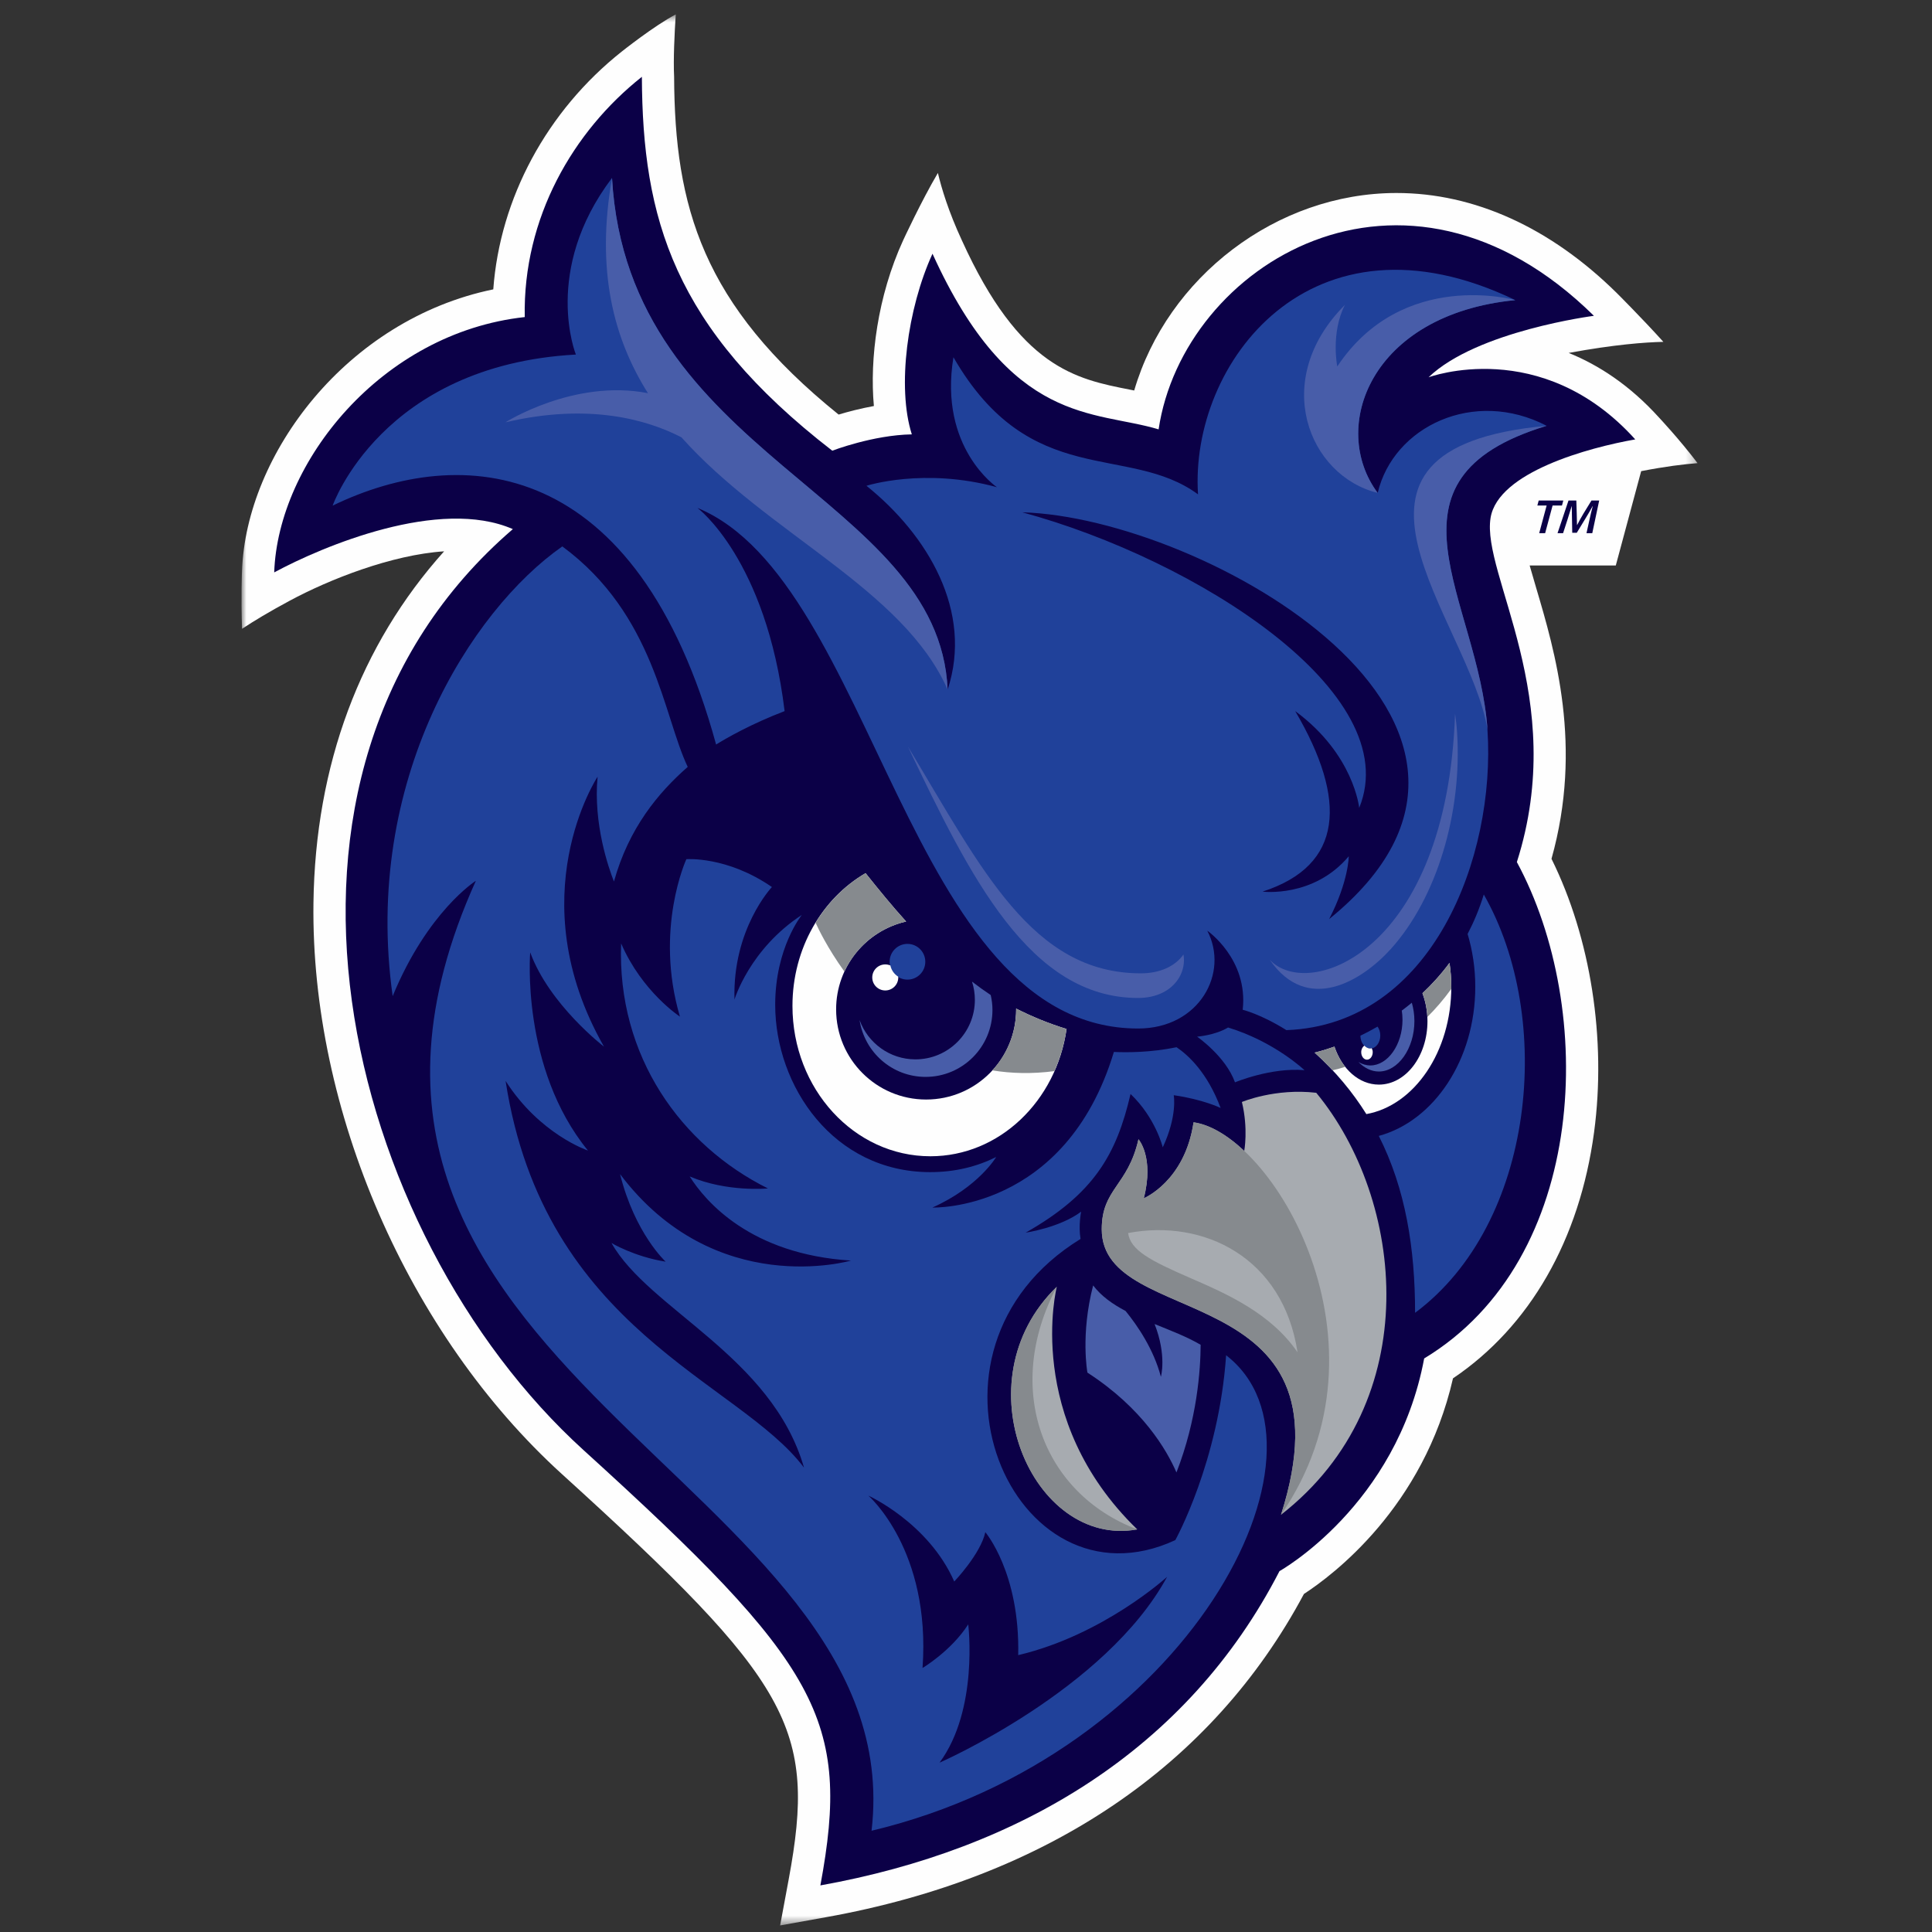 <?xml version="1.0" encoding="UTF-8"?>
<svg width="200px" height="200px" viewBox="0 0 200 200" version="1.1" xmlns="http://www.w3.org/2000/svg" xmlns:xlink="http://www.w3.org/1999/xlink">
    <rect x="0" y="0" width="200" height="200" fill="#333333" stroke="none"/>
    <!-- Generator: Sketch 51.3 (57544) - http://www.bohemiancoding.com/sketch -->
    <title>southern-conn-st</title>
    <desc>Created with Sketch.</desc>
    <defs>
        <polygon id="path-1" points="0.001 0.679 150.73 0.679 150.73 198.507 0.001 198.507"></polygon>
    </defs>
    <g id="southern-conn-st" stroke="none" stroke-width="1" fill="none" fill-rule="evenodd">
        <g id="southern-conn-st_BGL" transform="translate(6, 0)">
            <g id="southern-conn-st" transform="translate(19, 0)">
                <g id="Group-3" transform="translate(0, 0.813)">
                    <mask id="mask-2" fill="white">
                        <use xlink:href="#path-1"></use>
                    </mask>
                    <g id="Clip-2"></g>
                    <path d="M144.893,47.96 C147.375,47.478 149.298,47.24 150.73,47.13 C148.818,44.617 146.758,42.431 146.758,42.431 C143.703,39.045 140.464,36.964 137.391,35.721 C142.101,34.855 145.284,34.617 147.19,34.575 C144.936,32.075 142.343,29.496 142.343,29.496 C135.483,22.739 127.606,19.166 119.567,19.166 C107.125,19.166 95.84,27.899 92.412,39.611 C92.266,39.582 92.119,39.552 91.973,39.524 C86.368,38.424 80.57,37.287 74.572,24.067 C73.184,21.076 72.463,18.663 72.09,17.091 C70.357,20.031 68.498,24.054 68.498,24.054 C65.827,29.873 65.021,36.369 65.464,41.218 C64.052,41.476 62.778,41.812 61.813,42.103 C47.693,30.714 44.844,20.575 44.784,7.123 C44.695,5.33 44.824,2.66 44.954,0.678 C42.707,1.861 39.375,4.515 39.375,4.515 C31.596,10.678 26.756,19.718 26.064,29.142 C10.872,32.267 0.463,46.243 0.05,58.326 C0.05,58.326 -0.065,60.981 0.056,64.282 C1.25,63.493 2.856,62.518 4.969,61.385 C9.067,59.173 15.535,56.618 20.974,56.26 C12.286,65.945 7.637,78.393 7.449,92.654 C7.164,114.127 17.259,137.333 33.162,151.776 C56.928,173.354 59.559,178.061 56.643,193.751 L55.759,198.508 L60.515,197.654 C83.401,193.545 100.485,181.982 109.982,164.193 C112.974,162.248 122.368,155.212 125.413,141.873 C133.358,136.521 138.523,127.537 140.018,116.399 C141.312,106.745 139.666,96.282 135.61,88.091 C138.883,76.443 135.971,66.615 134.019,60.029 C133.789,59.255 133.56,58.473 133.349,57.724 L142.267,57.724 L144.893,47.96 Z" id="Fill-1" fill="#FEFEFE" mask="url(#mask-2)"></path>
                </g>
                <path d="M59.925,195.177 C80.545,191.475 97.921,181.15 107.453,162.641 C107.453,162.641 119.578,155.887 122.43,140.626 C139.484,130.326 140.253,104.429 132.025,89.242 C137.442,72.257 128.34,59.474 129.304,53.604 C130.082,48.863 139.484,46.33 144.281,45.487 C134.556,34.707 122.884,39.057 122.884,39.057 C127.878,34.251 140.002,32.693 140.002,32.693 C120.291,13.275 97.468,27.433 94.939,44.448 C88.261,42.435 79.637,44.123 71.532,26.265 C68.938,31.914 67.837,40.096 69.392,44.966 C65.372,45.032 61.157,46.656 61.157,46.656 C44.688,33.927 41.512,22.562 41.447,7.951 C34.313,13.601 29.127,22.562 29.321,32.823 C14.473,34.447 3.775,47.889 3.386,59.254 C8.443,56.526 20.503,51.46 28.09,54.774 C-1.501,80.248 10.802,127.772 35.405,150.113 C59.842,172.301 63.119,178.004 59.925,195.177" id="Fill-4" fill="#0B0047"></path>
                <path d="M112.594,95.142 C114.622,91.215 114.622,88.643 114.622,88.643 C110.973,92.975 105.701,92.299 105.701,92.299 C114.082,89.591 114.488,82.821 109.08,73.613 C115.163,78.082 115.704,83.633 115.704,83.633 C120.571,71.718 98.806,57.907 80.828,53.034 C99.618,53.575 137.467,74.967 112.594,95.142 M135.11,44.079 C127.583,40.161 119.242,44.152 117.618,51.027 C112.599,44.301 116.806,32.546 131.863,31.067 C110.679,20.866 98.132,37.648 99.019,51.175 C91.784,45.854 81.673,50.806 73.7,36.982 C72.15,46.37 78.204,50.436 78.204,50.436 C70.674,48.367 64.695,50.288 64.695,50.288 C71.043,55.39 75.767,63.3 73.098,71.393 C72.219,51.24 40.004,47.385 38.354,18.422 C31.098,28.003 34.615,36.703 34.615,36.703 C14.495,37.804 9.435,52.342 9.435,52.342 C22.794,45.872 40.943,47.164 49.131,77.073 C50.301,76.348 52.79,74.93 56.223,73.613 C54.31,57.873 47.203,52.581 47.203,52.581 C65.656,60.194 68.83,106.472 92.818,106.472 C99.165,106.472 102.264,100.706 99.977,96.345 C99.977,96.345 104.236,99.282 103.644,104.531 C103.644,104.531 105.511,104.975 108.167,106.639 C123.258,106.079 129.849,88.709 128.983,75.572 C128.098,62.116 116.806,49.622 135.11,44.079" id="Fill-6" fill="#20419A"></path>
                <path d="M72.261,182.47 C76.328,176.964 75.23,168.154 75.23,168.154 C73.471,170.906 70.501,172.669 70.501,172.669 C71.381,160.445 64.895,154.829 64.895,154.829 C64.895,154.829 71.111,157.638 73.783,163.718 C73.783,163.718 76.514,160.86 77,158.611 C77,158.611 80.589,162.805 80.405,171.339 C89.235,169.256 95.818,163.232 95.818,163.232 C89.443,174.966 72.261,182.47 72.261,182.47 M101.927,140.297 C101.176,151.311 96.668,159.432 96.668,159.432 C79.896,167.197 67.95,139.902 86.858,128.254 C86.621,126.829 86.922,125.43 86.922,125.43 C84.722,127.082 81.176,127.605 81.176,127.605 C88.214,123.612 90.577,119.538 92.033,113.248 C94.635,115.726 95.368,118.772 95.368,118.772 C96.908,115.487 96.505,113.376 96.505,113.376 C99.563,113.817 101.359,114.697 101.359,114.697 C99.992,111.044 98.019,109.233 96.797,108.408 C94.136,108.957 91.685,108.96 90.309,108.897 C85.295,125.487 71.527,125.005 71.527,125.005 C76.315,122.861 78.125,119.773 78.125,119.773 C76.169,120.751 73.896,121.338 71.3,121.338 C61.274,121.338 55.248,112.424 55.248,104.018 C55.248,98.094 58.009,94.709 58.009,94.709 C52.585,98.259 51.034,103.469 51.034,103.469 C50.812,96.151 54.908,91.826 54.908,91.826 C50.259,88.611 46.052,88.942 46.052,88.942 C46.052,88.942 42.712,96.178 45.387,105.241 C45.387,105.241 41.461,102.676 39.298,97.66 C38.86,109.357 45.532,118.572 54.494,123.026 C54.494,123.026 50.281,123.441 46.395,121.784 C48.019,124.356 52.674,129.842 63.089,130.494 C63.089,130.494 49.037,134.599 39.188,121.545 C40.727,127.702 43.909,130.608 43.909,130.608 C40.663,130.094 38.301,128.676 38.301,128.676 C42.177,135.55 54.908,140.397 58.23,151.929 C51.476,142.947 31.326,137.735 27.339,111.897 C30.883,117.442 35.865,119.105 35.865,119.105 C28.891,110.566 29.886,98.59 29.886,98.59 C31.879,104.024 37.525,108.348 37.525,108.348 C28.669,92.824 36.862,80.405 36.862,80.405 C36.403,85.281 37.999,89.842 38.556,91.257 C40.097,85.72 43.137,82.07 46.193,79.388 C43.66,74.081 42.782,63.623 33.209,56.563 C23.764,63.176 12.515,80.784 15.649,103.118 C19.277,94.327 24.261,91.179 24.261,91.179 C1.306,142.033 69.473,153.073 65.223,189.518 C97.991,181.699 114.483,149.982 101.927,140.297" id="Fill-8" fill="#20419A"></path>
                <path d="M128.988,75.571 C128.101,62.116 116.808,49.623 135.113,44.079 C109.487,46.414 127.216,64.223 128.988,75.571" id="Fill-10" fill="#485DA9"></path>
                <path d="M117.619,51.027 C112.6,44.3 116.807,32.547 131.866,31.068 C131.866,31.068 120.203,27.766 113.433,37.936 C113.433,37.936 112.737,34.447 114.231,31.556 C106.465,39.333 110.454,49.262 117.619,51.027" id="Fill-12" fill="#485DA9"></path>
                <path d="M125.833,75.779 C125.793,75.147 125.717,74.512 125.627,73.877 C124.794,98.531 110.449,103.676 106.439,99.349 C110.341,105.024 115.993,101.552 118.994,98.221 C123.702,92.994 126.387,84.185 125.833,75.779" id="Fill-14" fill="#485DA9"></path>
                <path d="M93.104,100.759 C81.838,100.759 76.648,89.979 68.988,77.286 C75.417,90.779 81.597,103.31 92.818,103.31 C94.706,103.31 96.247,102.552 97.047,101.228 C97.5,100.476 97.653,99.622 97.513,98.808 C96.639,100.047 95.049,100.759 93.104,100.759" id="Fill-16" fill="#485DA9"></path>
                <path d="M102.126,106.366 C100.805,107.172 98.924,107.315 98.924,107.315 C98.924,107.315 101.894,109.375 102.845,112.043 C102.845,112.043 106.576,110.481 110.042,110.785 C110.042,110.785 106.931,107.824 102.126,106.366" id="Fill-18" fill="#20419A"></path>
                <path d="M61.555,104.49 C61.555,109.645 65.728,113.823 70.873,113.823 C76.02,113.823 80.193,109.645 80.193,104.49 C80.193,104.461 80.188,104.436 80.188,104.409 C81.796,105.223 83.522,105.94 85.409,106.52 C84.351,113.978 78.452,119.696 71.314,119.696 C63.428,119.696 57.035,112.726 57.035,104.129 C57.035,98.176 60.101,93.009 64.604,90.391 C65.917,92.033 67.292,93.729 68.8,95.396 C64.653,96.34 61.555,100.049 61.555,104.49" id="Fill-20" fill="#FEFEFE"></path>
                <path d="M64.604,90.391 C65.917,92.033 67.292,93.728 68.8,95.395 C65.958,96.043 63.611,97.988 62.413,100.576 C60.674,98.164 59.703,96.13 59.428,95.519 C60.737,93.379 62.513,91.607 64.604,90.391" id="Fill-22" fill="#868A8E"></path>
                <path d="M77.722,110.804 C79.251,109.141 80.192,106.928 80.192,104.49 C80.192,104.462 80.188,104.437 80.188,104.41 C81.796,105.222 83.523,105.94 85.408,106.519 C85.189,108.062 84.754,109.525 84.15,110.883 C81.833,111.183 79.692,111.128 77.722,110.804" id="Fill-24" fill="#868A8E"></path>
                <path d="M75.622,101.616 C75.812,102.21 75.918,102.843 75.918,103.501 C75.918,106.906 73.164,109.665 69.764,109.665 C67.102,109.665 64.842,107.968 63.983,105.598 C64.49,108.928 67.353,111.48 70.817,111.48 C74.641,111.48 77.739,108.376 77.739,104.547 C77.739,104.018 77.674,103.504 77.56,103.009 C76.896,102.564 76.248,102.101 75.622,101.616" id="Fill-26" fill="#485DA9"></path>
                <path d="M70.787,99.56 C70.787,100.583 69.96,101.41 68.941,101.41 C67.92,101.41 67.093,100.583 67.093,99.56 C67.093,98.538 67.92,97.711 68.941,97.711 C69.96,97.711 70.787,98.538 70.787,99.56" id="Fill-28" fill="#20419A"></path>
                <path d="M67.171,99.944 C67.008,99.875 66.83,99.836 66.643,99.836 C65.898,99.836 65.296,100.441 65.296,101.184 C65.296,101.929 65.898,102.532 66.643,102.532 C67.387,102.532 67.989,101.929 67.989,101.184 C67.989,101.154 67.974,101.127 67.971,101.096 C67.563,100.836 67.277,100.433 67.171,99.944" id="Fill-30" fill="#FEFEFE"></path>
                <path d="M128.602,92.598 C128.146,94.089 127.575,95.441 126.926,96.683 C127.435,98.386 127.72,100.226 127.72,102.15 C127.72,109.716 123.433,116.047 117.731,117.589 C120.501,123.051 121.489,129.221 121.489,135.902 C133.919,126.662 135.932,105.427 128.602,92.598" id="Fill-32" fill="#20419A"></path>
                <path d="M125.053,99.68 C124.175,100.865 123.227,101.907 122.253,102.822 C122.582,103.692 122.771,104.669 122.771,105.707 C122.771,109.337 120.52,112.278 117.742,112.278 C115.682,112.278 113.917,110.66 113.139,108.347 C111.882,108.795 111.09,108.963 111.09,108.963 C113.274,110.937 115.028,113.068 116.445,115.331 C121.411,114.438 125.239,108.884 125.239,102.15 C125.239,101.304 125.171,100.481 125.053,99.68" id="Fill-34" fill="#FEFEFE"></path>
                <path d="M125.053,99.68 C124.175,100.865 123.227,101.907 122.253,102.822 C122.537,103.571 122.715,104.401 122.758,105.277 C123.604,104.438 124.439,103.477 125.232,102.378 C125.232,102.301 125.239,102.228 125.239,102.15 C125.239,101.304 125.171,100.481 125.053,99.68" id="Fill-36" fill="#868A8E"></path>
                <path d="M113.139,108.347 C111.882,108.795 111.089,108.964 111.089,108.964 C111.75,109.559 112.359,110.176 112.942,110.799 C113.328,110.71 113.772,110.589 114.253,110.44 C113.785,109.849 113.405,109.138 113.139,108.347" id="Fill-38" fill="#868A8E"></path>
                <path d="M38.357,18.423 C36.674,27.978 38.503,35.031 42.075,40.702 C34.422,39.206 27.319,43.721 27.319,43.721 C35.969,41.685 42.008,43.448 45.542,45.272 C54.486,55.285 68.49,60.951 73.101,71.393 C72.223,51.24 40.005,47.385 38.357,18.423" id="Fill-40" fill="#485DA9"></path>
                <path d="M84.4,133.204 C84.4,133.204 80.905,146.866 92.727,158.322 C81.913,160.3 74.302,142.983 84.4,133.204" id="Fill-42" fill="#A7ABB0"></path>
                <path d="M92.727,158.322 C81.913,160.299 74.302,142.983 84.4,133.204 C78.799,143.798 82.963,154.631 92.727,158.322" id="Fill-44" fill="#868A8E"></path>
                <path d="M120.186,105.576 C120.186,108.133 118.665,110.294 116.862,110.294 C116.427,110.294 116.009,110.163 115.623,109.936 C116.228,110.553 116.96,110.924 117.741,110.924 C119.733,110.924 121.419,108.535 121.419,105.706 C121.419,105.038 121.322,104.394 121.151,103.802 C120.805,104.088 120.459,104.359 120.112,104.617 C120.16,104.927 120.186,105.248 120.186,105.576" id="Fill-46" fill="#485DA9"></path>
                <path d="M116.857,108.543 C117.426,108.543 117.886,107.94 117.886,107.196 C117.886,106.837 117.779,106.515 117.605,106.273 C116.989,106.631 116.393,106.942 115.828,107.216 C115.836,107.951 116.292,108.543 116.857,108.543" id="Fill-48" fill="#20419A"></path>
                <path d="M116.857,108.543 C116.618,108.543 116.408,108.421 116.235,108.243 C116.048,108.375 115.913,108.624 115.913,108.922 C115.913,109.351 116.182,109.699 116.509,109.699 C116.836,109.699 117.104,109.351 117.104,108.922 C117.104,108.764 117.059,108.628 116.998,108.506 C116.949,108.515 116.906,108.543 116.857,108.543" id="Fill-50" fill="#FEFEFE"></path>
                <path d="M107.609,156.809 C115.511,132.061 89.053,137.822 89.053,127.253 C89.053,123.044 91.753,122.794 92.854,117.936 C92.854,117.936 94.504,119.788 93.404,124.046 C93.404,124.046 97.654,122.294 98.556,116.182 C100.181,116.403 102.013,117.455 103.803,119.14 C103.803,119.14 104.235,116.855 103.56,114.077 C103.56,114.077 107.008,112.625 111.258,113.125 C120.363,124.147 122.713,145.036 107.609,156.809" id="Fill-52" fill="#A7ABB0"></path>
                <path d="M94.523,137.064 C95.804,140.334 95.175,142.524 95.175,142.524 C94.426,139.664 92.742,137.213 91.517,135.71 C90.191,135.012 89.007,134.182 88.161,133.067 C86.839,138.161 87.569,142.092 87.569,142.092 C93.284,145.786 95.788,150.122 96.786,152.428 C98.935,146.907 99.278,141.795 99.29,139.212 C97.871,138.379 96.187,137.739 94.523,137.064" id="Fill-54" fill="#485DA9"></path>
                <path d="M98.247,132.311 C94.034,130.48 92.03,129.424 91.782,127.645 C99.604,126.151 107.832,130.178 109.32,139.987 C106.532,135.912 101.901,133.899 98.247,132.311 M98.555,116.181 C97.655,122.293 93.404,124.047 93.404,124.047 C94.503,119.789 92.854,117.935 92.854,117.935 C91.754,122.794 89.052,123.045 89.052,127.253 C89.052,137.823 115.511,132.062 107.608,156.809 C119.862,139.026 106.659,117.284 98.555,116.181" id="Fill-56" fill="#868A8E"></path>
                <polygon id="Fill-58" fill="#0B0047" points="135.107 52.333 134.146 52.333 134.285 51.816 136.833 51.816 136.693 52.333 135.723 52.333 134.952 55.194 134.337 55.194"></polygon>
                <path d="M139.539,53.816 C139.635,53.381 139.752,52.858 139.88,52.397 L139.866,52.397 C139.644,52.809 139.382,53.264 139.117,53.691 L138.227,55.154 L137.758,55.154 L137.709,52.397 L137.7,52.397 C137.566,52.839 137.4,53.376 137.251,53.836 L136.81,55.194 L136.235,55.194 L137.37,51.816 L138.181,51.816 C138.181,51.816 138.266,54.346 138.25,54.346 L138.266,54.346 C138.452,53.982 138.68,53.566 138.917,53.169 L139.747,51.816 L140.547,51.816 L139.832,55.194 L139.233,55.194 L139.539,53.816 Z" id="Fill-60" fill="#0B0047"></path>
            </g>
        </g>
    </g>
</svg>